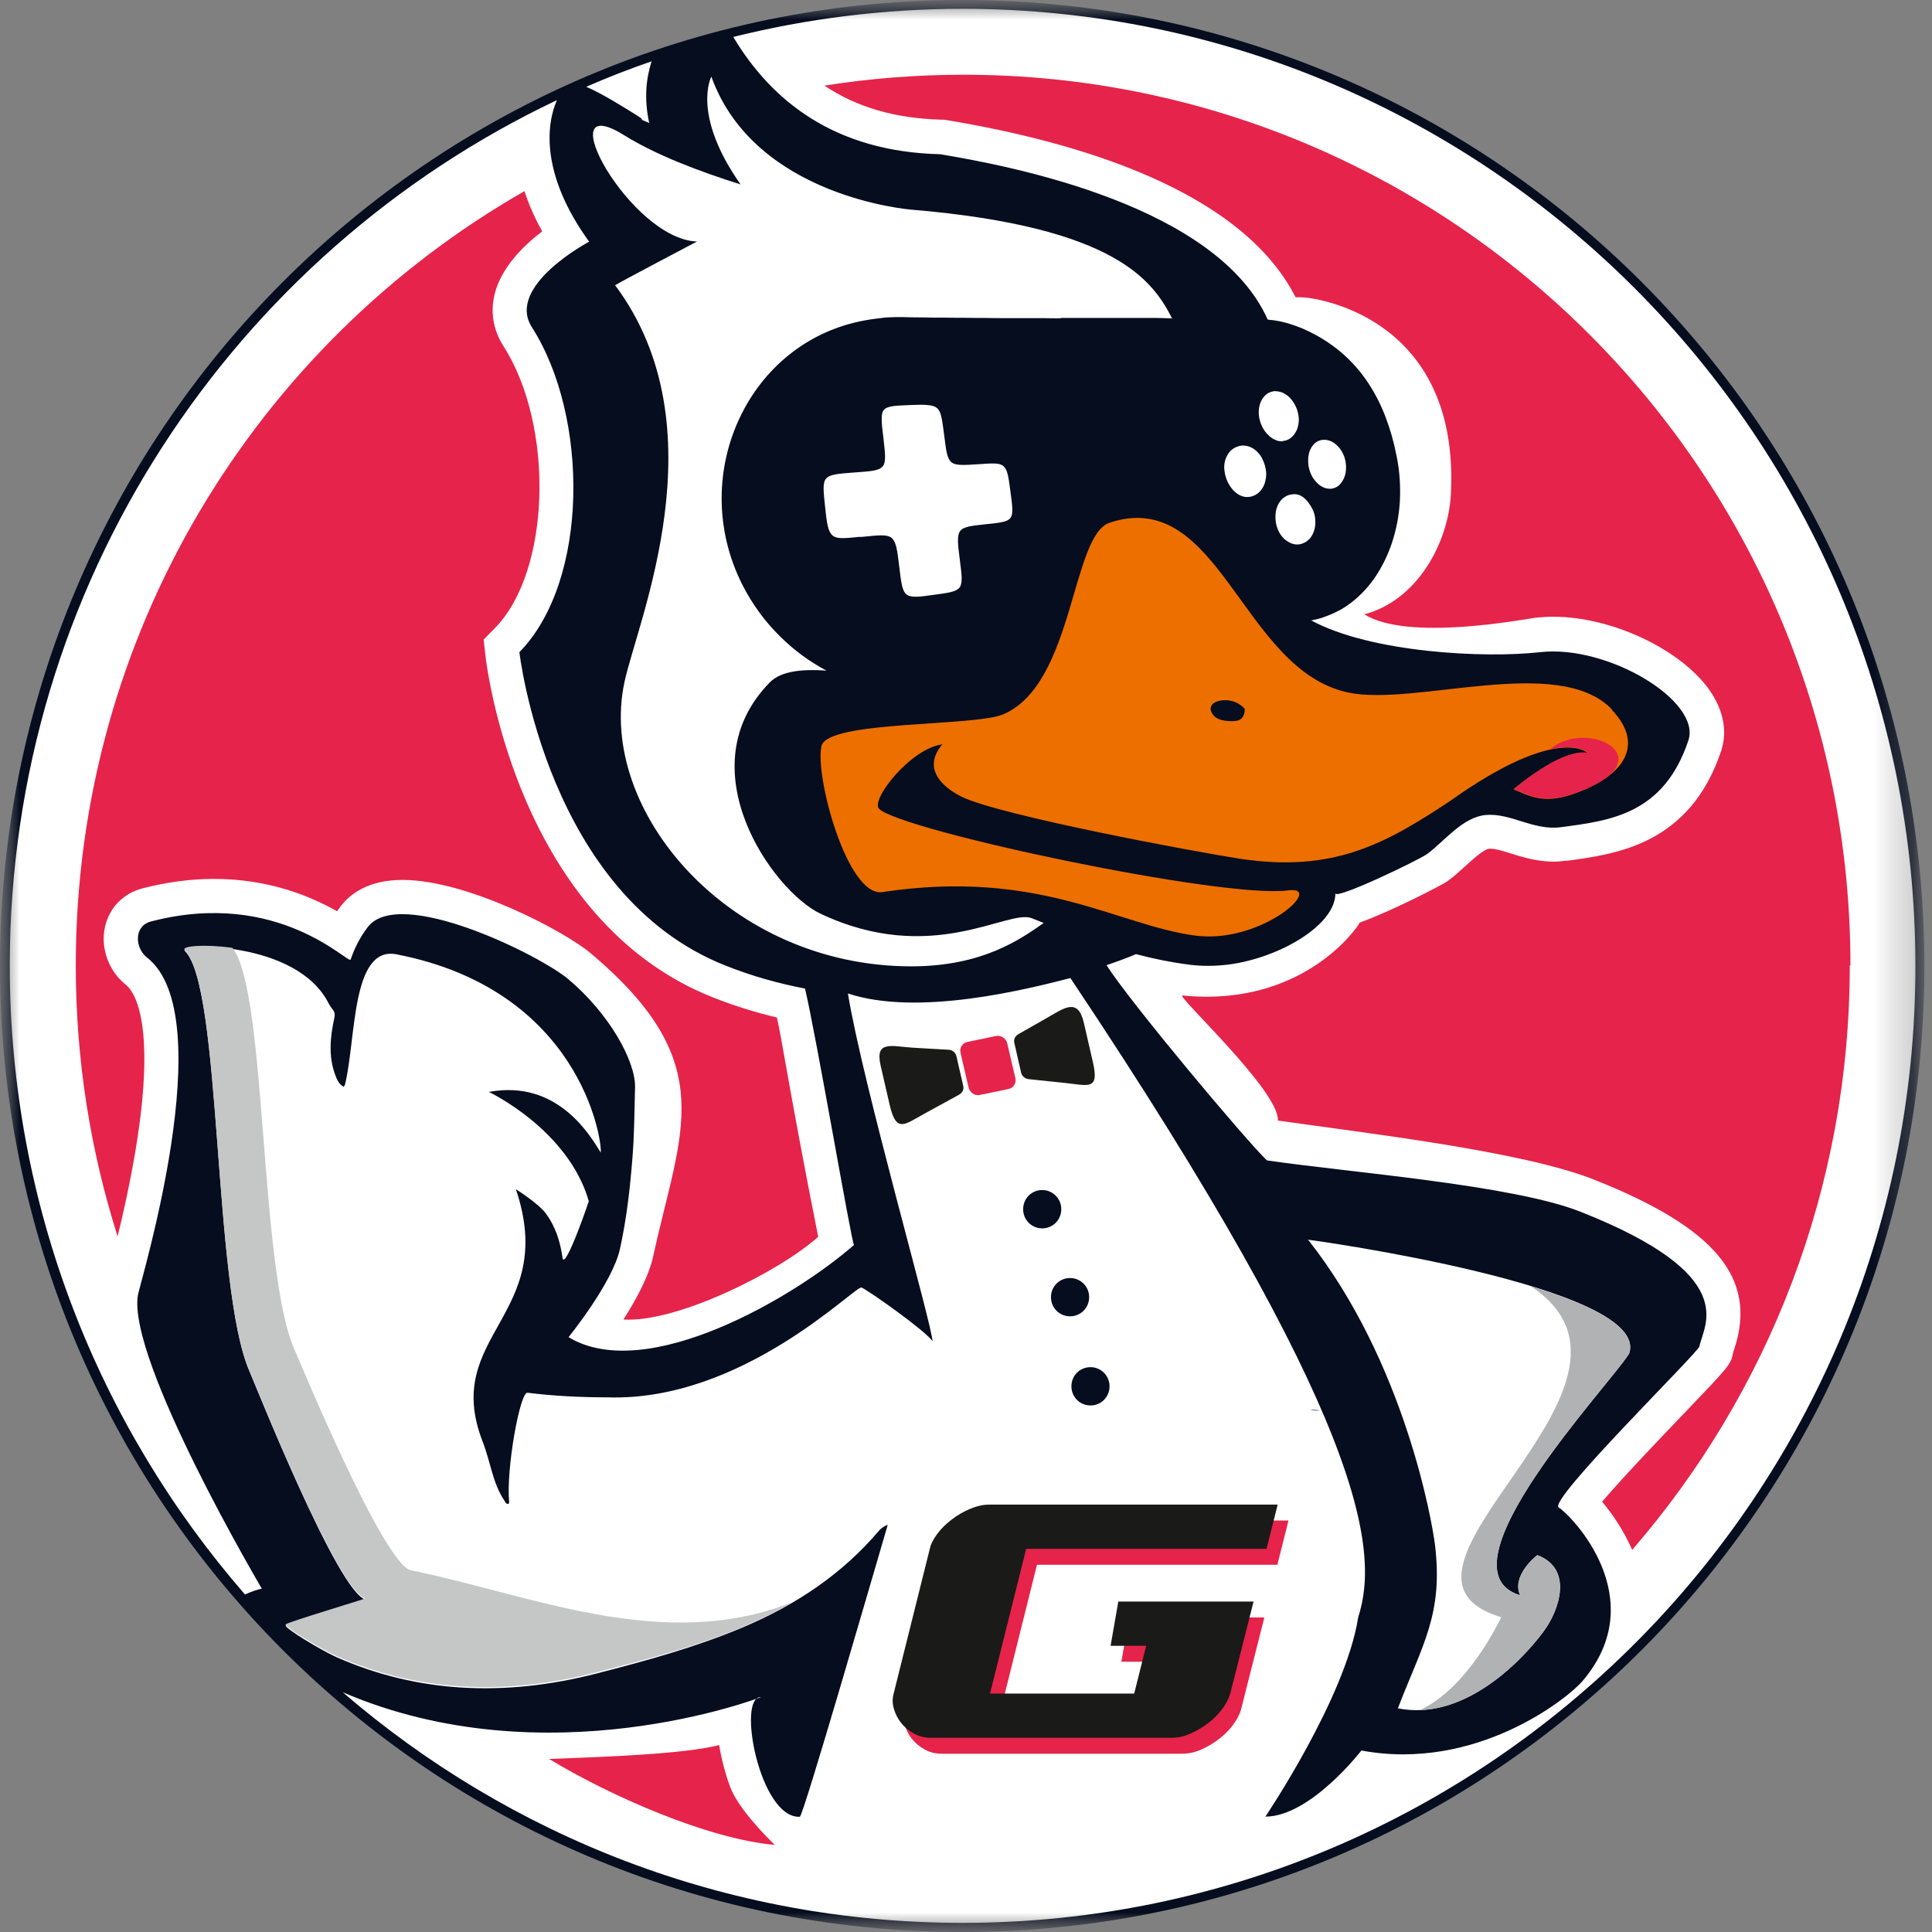 <svg width="50" height="50" viewBox="0 0 50 50" fill="none" xmlns="http://www.w3.org/2000/svg">
<rect x="0" y="0" width="50" height="50" fill="#808080" stroke="none"/>
<mask id="mask0_609_1892" style="mask-type:luminance" maskUnits="userSpaceOnUse" x="0" y="0" width="50" height="50">
<path d="M49.803 0H0V50H49.803V0Z" fill="white"/>
</mask>
<g mask="url(#mask0_609_1892)">
<mask id="mask1_609_1892" style="mask-type:luminance" maskUnits="userSpaceOnUse" x="0" y="0" width="50" height="50">
<path d="M49.803 0H0V50H49.803V0Z" fill="white"/>
</mask>
<g mask="url(#mask1_609_1892)">
<path d="M24.901 50C38.654 50 49.803 38.807 49.803 25C49.803 11.193 38.654 0 24.901 0C11.149 0 0 11.193 0 25C0 38.807 11.149 50 24.901 50Z" fill="#060D1F"/>
<path fill-rule="evenodd" clip-rule="evenodd" d="M33.451 12.79C33.451 12.79 33.455 12.79 33.459 12.79H33.468C33.468 12.79 33.473 12.79 33.477 12.79H33.486C33.547 12.785 33.612 12.803 33.674 12.834C33.735 12.869 33.787 12.917 33.84 12.978C33.888 13.04 33.931 13.105 33.966 13.176C34.001 13.246 34.023 13.316 34.032 13.382C34.045 13.47 34.045 13.557 34.032 13.636C34.019 13.715 33.993 13.79 33.958 13.851C33.923 13.917 33.874 13.97 33.818 14.009C33.761 14.049 33.696 14.075 33.626 14.088C33.556 14.097 33.486 14.088 33.42 14.062C33.355 14.035 33.294 13.996 33.237 13.948C33.18 13.895 33.132 13.829 33.097 13.759C33.058 13.684 33.032 13.601 33.018 13.513C33.005 13.417 33.005 13.329 33.018 13.246C33.032 13.162 33.058 13.088 33.097 13.022C33.136 12.956 33.184 12.904 33.246 12.864C33.302 12.825 33.372 12.799 33.447 12.794L33.451 12.79ZM24.915 0.228C22.87 0.228 20.878 0.483 18.977 0.956C19.974 2.623 21.612 3.926 24.329 3.991C26.216 4.303 31.489 5.325 32.809 8.272C32.874 8.277 32.935 8.285 33.001 8.294C33.119 8.312 33.232 8.338 33.35 8.373C33.464 8.408 33.578 8.448 33.696 8.496C33.809 8.544 33.923 8.601 34.041 8.663C34.338 8.825 34.6 9.013 34.831 9.228C35.058 9.439 35.26 9.68 35.43 9.943C35.6 10.206 35.745 10.492 35.862 10.803C35.98 11.114 36.077 11.452 36.146 11.812C36.225 12.202 36.247 12.588 36.229 12.961C36.208 13.338 36.138 13.698 36.028 14.035C35.915 14.377 35.758 14.693 35.565 14.97C35.369 15.25 35.129 15.492 34.853 15.68C34.783 15.728 34.714 15.772 34.639 15.807C34.565 15.847 34.491 15.882 34.416 15.912C34.342 15.943 34.263 15.97 34.189 15.996C34.111 16.018 34.032 16.04 33.953 16.053H33.927C35.482 16.895 38.418 17.04 39.86 16.878C41.616 16.68 44.036 18.145 43.695 19.163C43.057 21.079 41.66 21.241 40.393 21.408C39.681 21.5 39.099 21.035 38.453 21.092C37.854 21.145 37.383 21.768 36.941 22.097C36.727 22.255 34.565 23.294 34.56 23.119C34.56 23.948 33.106 24.79 31.804 24.961C31.454 25.005 31.105 25.009 30.773 24.965C30.301 24.904 29.847 24.812 29.401 24.693C29.169 24.79 28.912 24.886 28.637 24.978C29.231 25.917 32.202 29.465 32.787 30.031C34.958 30.347 39.139 30.663 40.904 31.36C45.089 33.014 44.089 34.285 43.98 34.847C43.949 35.005 40.043 38.838 40.34 39.014C40.65 39.202 42.778 41.36 40.96 43.5C40.581 43.952 38.2 45.855 35.233 45.303C35.233 45.303 33.914 47.014 32.748 47.014C32.748 47.014 34.827 43.935 35.15 41.855C35.722 40.092 35.29 36.667 27.702 25.312C26.592 25.597 23.77 26.316 21.944 25.711C22.328 28.062 24.15 34.382 24.132 34.711C23.997 34.478 22.542 33.439 22.298 33.321C22.149 33.25 19.222 36.285 15.714 36.163C15.015 36.163 14.329 36.128 13.652 36.044C13.456 36.022 13.097 38.009 13.176 38.864C13.176 38.882 13.171 38.899 13.167 38.917C13.093 38.934 13.084 38.878 13.058 38.842C12.748 38.386 12.704 37.86 12.49 37.307C11.415 34.54 14.46 34.057 13.351 30.777C13.351 30.777 13.94 31.145 14.133 31.413C14.373 31.741 14.5 32.128 14.556 32.544C14.613 32.952 15.312 30.886 15.238 31.084C14.701 29.228 12.652 28.259 12.652 28.259C14.456 27.925 15.299 29.434 15.548 29.829C15.583 29.478 15.002 25.619 10.262 24.698C9.087 24.47 9.218 26.899 8.93 28.062C8.93 28.079 8.912 28.092 8.895 28.128C8.764 28.053 8.715 27.93 8.672 27.807C8.501 27.347 8.541 26.847 8.654 26.338C8.694 26.158 8.589 26.136 8.506 25.97C7.68 24.321 4.587 24.421 4.784 24.61C5.754 25.562 5.505 33.316 6.457 35.492C6.588 35.785 8.755 41.246 9.463 41.395C9.497 41.404 7.418 42.022 7.396 42.071C7.366 42.132 8.292 42.707 8.755 42.908C10.791 43.794 13.027 43.935 15.469 43.303C16.728 42.978 17.986 42.636 19.209 42.123C20.585 41.544 21.795 40.742 22.756 39.605C22.8 39.557 22.874 39.496 22.975 39.461C22.656 40.544 20.786 47.014 20.699 47.018C19.659 47.066 19.061 43.891 19.694 43.921C19.694 43.921 14.154 46.071 8.868 43.794C13.185 47.514 18.79 49.764 24.91 49.764C38.51 49.764 49.571 38.658 49.571 25.005C49.571 11.351 38.514 0.228 24.915 0.228ZM30.34 8.237H30.227C30.118 8.233 30.008 8.228 29.895 8.228C29.786 8.228 29.672 8.228 29.558 8.228C29.392 8.228 29.222 8.228 29.052 8.228C28.881 8.228 28.706 8.228 28.532 8.228C28.357 8.228 28.178 8.228 27.999 8.228C27.82 8.228 27.636 8.228 27.453 8.228V8.237C27.296 8.237 27.138 8.237 26.976 8.233C26.815 8.233 26.653 8.233 26.487 8.233C26.321 8.233 26.155 8.233 25.989 8.233C25.823 8.233 25.653 8.233 25.482 8.228C25.312 8.228 25.137 8.228 24.962 8.224C24.788 8.224 24.609 8.224 24.43 8.22C24.25 8.22 24.067 8.22 23.888 8.215C23.704 8.215 23.521 8.211 23.333 8.206H23.32C23.233 8.206 23.141 8.206 23.053 8.211C22.966 8.211 22.874 8.22 22.787 8.233C22.7 8.242 22.608 8.255 22.52 8.268C22.433 8.281 22.346 8.299 22.258 8.316C21.568 8.461 20.943 8.763 20.419 9.184C19.882 9.614 19.449 10.171 19.148 10.803C18.842 11.448 18.676 12.162 18.676 12.899C18.676 13.645 18.846 14.404 19.205 15.119C19.462 15.632 19.799 16.088 20.192 16.474C20.55 16.829 20.956 17.128 21.389 17.355C20.764 17.312 20.214 17.364 19.925 17.658C17.741 19.877 20 23.062 21.232 23.645C24.115 25.009 26.085 23.518 26.701 23.763L27.011 23.886C26.422 24.299 25.434 25.009 23.586 25.009C18.851 25.009 15.452 20.965 16.16 17.658C16.496 16.075 18.68 11.079 15.919 7.382C15.981 7.334 18.038 6.25 18.038 6.25C16.313 6.198 14.15 2.255 16.147 3.496C16.963 4.005 18.086 4.434 19.165 4.772C17.885 2.952 18.41 1.983 18.41 1.983C19.537 5.119 23.591 5.426 23.591 5.426C28.942 5.877 29.855 7.303 30.345 8.263L30.34 8.237ZM32.333 12.86C32.258 12.869 32.184 12.86 32.114 12.829C32.044 12.799 31.979 12.755 31.922 12.693C31.865 12.632 31.813 12.557 31.773 12.474C31.734 12.391 31.703 12.294 31.69 12.189C31.677 12.105 31.681 12.022 31.699 11.948C31.716 11.873 31.747 11.803 31.786 11.742C31.826 11.68 31.878 11.632 31.939 11.597C32.001 11.562 32.066 11.54 32.14 11.531C32.214 11.527 32.285 11.54 32.35 11.566C32.416 11.592 32.481 11.636 32.533 11.689C32.59 11.742 32.638 11.807 32.673 11.886C32.712 11.961 32.739 12.044 32.756 12.136C32.774 12.228 32.774 12.316 32.756 12.399C32.743 12.483 32.717 12.557 32.678 12.623C32.638 12.689 32.59 12.746 32.529 12.785C32.468 12.825 32.402 12.851 32.328 12.86H32.333ZM34.438 12.649C34.368 12.649 34.303 12.641 34.242 12.61C34.176 12.579 34.119 12.535 34.067 12.478C34.014 12.421 33.966 12.355 33.931 12.277C33.897 12.198 33.87 12.114 33.861 12.027C33.853 11.939 33.853 11.855 33.866 11.781C33.879 11.706 33.905 11.636 33.94 11.579C33.975 11.522 34.019 11.474 34.071 11.439C34.123 11.404 34.18 11.386 34.246 11.382C34.246 11.382 34.246 11.382 34.255 11.382C34.255 11.382 34.255 11.382 34.259 11.382C34.259 11.382 34.263 11.382 34.268 11.382H34.272C34.338 11.382 34.408 11.399 34.469 11.43C34.53 11.461 34.587 11.509 34.639 11.566C34.692 11.623 34.735 11.689 34.766 11.763C34.801 11.838 34.823 11.921 34.831 12.009C34.84 12.092 34.836 12.171 34.823 12.242C34.809 12.316 34.783 12.382 34.748 12.439C34.714 12.496 34.67 12.549 34.622 12.584C34.569 12.619 34.512 12.641 34.451 12.649H34.438ZM33.202 11.421C33.132 11.426 33.062 11.412 32.997 11.382C32.931 11.351 32.865 11.307 32.813 11.25C32.756 11.193 32.708 11.127 32.669 11.049C32.629 10.974 32.603 10.886 32.586 10.799C32.573 10.711 32.573 10.627 32.586 10.549C32.599 10.47 32.625 10.399 32.66 10.338C32.695 10.277 32.743 10.228 32.795 10.189C32.848 10.154 32.914 10.132 32.979 10.123C32.979 10.123 32.979 10.123 32.983 10.123H32.988C33.058 10.123 33.127 10.136 33.193 10.162C33.259 10.193 33.32 10.233 33.377 10.29C33.429 10.342 33.477 10.408 33.516 10.483C33.556 10.557 33.582 10.636 33.599 10.724C33.617 10.812 33.617 10.895 33.604 10.974C33.591 11.053 33.569 11.123 33.529 11.189C33.495 11.25 33.447 11.303 33.394 11.342C33.337 11.382 33.276 11.408 33.202 11.412V11.421ZM22.202 13.899C22.018 13.917 21.878 13.93 21.769 13.926C21.66 13.921 21.585 13.899 21.533 13.847C21.481 13.794 21.446 13.715 21.42 13.601C21.393 13.483 21.376 13.329 21.354 13.123C21.332 12.912 21.315 12.759 21.315 12.641C21.315 12.522 21.332 12.443 21.38 12.386C21.428 12.329 21.507 12.299 21.625 12.277C21.743 12.255 21.9 12.242 22.11 12.228C22.324 12.211 22.485 12.202 22.604 12.18C22.721 12.158 22.796 12.127 22.844 12.07C22.892 12.013 22.905 11.93 22.905 11.812C22.905 11.693 22.883 11.531 22.861 11.32C22.835 11.119 22.818 10.965 22.818 10.851C22.818 10.737 22.831 10.658 22.874 10.61C22.918 10.557 22.988 10.531 23.097 10.513C23.206 10.496 23.351 10.492 23.547 10.483C23.748 10.474 23.892 10.47 24.006 10.483C24.119 10.492 24.194 10.513 24.25 10.562C24.307 10.61 24.338 10.684 24.364 10.794C24.39 10.908 24.408 11.057 24.434 11.255C24.46 11.456 24.478 11.61 24.504 11.724C24.53 11.838 24.565 11.912 24.622 11.961C24.679 12.009 24.757 12.027 24.871 12.031C24.984 12.035 25.133 12.027 25.33 12.013C25.513 12 25.644 11.992 25.749 11.996C25.849 12 25.919 12.018 25.972 12.066C26.024 12.11 26.055 12.18 26.081 12.285C26.107 12.391 26.125 12.535 26.151 12.728C26.177 12.917 26.195 13.062 26.199 13.171C26.199 13.281 26.19 13.355 26.151 13.404C26.111 13.456 26.046 13.487 25.946 13.509C25.845 13.531 25.705 13.549 25.521 13.566C25.33 13.588 25.181 13.601 25.072 13.627C24.962 13.654 24.893 13.684 24.849 13.742C24.805 13.799 24.792 13.882 24.792 14C24.792 14.119 24.814 14.277 24.84 14.487C24.866 14.689 24.884 14.838 24.888 14.952C24.888 15.066 24.875 15.145 24.836 15.202C24.792 15.259 24.722 15.294 24.617 15.32C24.508 15.347 24.36 15.369 24.163 15.395C23.966 15.421 23.822 15.443 23.709 15.443C23.595 15.443 23.516 15.43 23.46 15.382C23.403 15.338 23.368 15.259 23.342 15.145C23.316 15.031 23.298 14.873 23.272 14.662C23.246 14.448 23.228 14.285 23.198 14.167C23.171 14.049 23.132 13.97 23.075 13.921C23.014 13.873 22.931 13.855 22.809 13.855C22.686 13.855 22.52 13.873 22.302 13.895C22.293 13.895 22.289 13.895 22.28 13.895C22.271 13.895 22.267 13.895 22.258 13.895C22.25 13.895 22.245 13.895 22.236 13.895C22.228 13.895 22.223 13.895 22.215 13.895L22.202 13.899ZM16.863 1.588C16.719 2.035 16.666 2.566 16.802 3.184C16.387 3.005 16.802 3.184 16.47 2.978C16.16 2.785 15.592 2.426 15.172 2.246C15.723 2.005 16.286 1.785 16.859 1.588H16.863ZM14.412 2.592C14.133 3.233 13.993 4.522 15.247 6.255C15.247 6.255 13.08 7.399 13.766 8.47C15.247 10.785 15.247 15.035 13.442 16.878C13.442 16.878 14.154 23.167 18.781 24.991C19.454 25.259 20.144 25.452 20.834 25.584C21.14 26.891 22.031 32.128 22.101 32.219C20.581 33.557 16.732 35.829 14.714 34.605C14.714 34.605 15.854 33.202 16.046 32.316C16.216 31.54 16.304 30.768 16.365 29.996C16.417 29.378 16.417 28.768 16.435 28.154C16.457 27.461 15.758 26.224 14.709 25.342C13.954 24.706 10.336 22.926 9.519 23.991C9.318 24.255 9.174 24.54 9.074 24.834C9.026 24.97 7.208 22.987 3.91 23.847C3.451 23.965 3.495 24.54 3.805 24.781C5.74 26.294 3.622 33.202 3.569 33.518C3.29 35.211 6.776 41.114 6.776 41.114C6.671 41.132 6.505 41.193 6.339 41.264C2.551 36.904 0.253 31.211 0.253 24.987C0.253 15.105 6.051 6.557 14.412 2.592ZM39.951 42.219C39.261 43.141 37.789 44.535 36.177 44.211C36.815 42.553 37.352 41.785 37.138 39.983C37.068 39.408 36.36 35.259 33.853 32.084C33.901 32.084 42.743 33.303 42.162 35.027C41.708 35.79 37.116 40.614 39.34 41.285C39.108 40.759 39.785 40.246 39.785 40.246C40.725 40.597 40.353 41.675 39.951 42.215V42.219Z" fill="white"/>
<path fill-rule="evenodd" clip-rule="evenodd" d="M41.721 18.364C40.34 16.916 36.627 18.293 34.884 17.921C32.131 17.328 31.568 12.587 28.72 13.526C27.724 13.855 27.802 17.684 25.976 18.482C25.225 18.811 21.433 18.64 21.262 19.302C21.075 20.048 21.926 23.223 22.835 23.087C26.907 22.473 28.92 23.951 30.939 24.214C32.651 24.434 34.307 22.916 33.337 23.043C31.651 23.267 23.351 21.504 22.752 20.934C22.516 20.71 23.569 19.364 24.39 19.263C23.87 19.868 24.355 20.355 24.884 20.618C25.875 21.105 30.943 22.048 32.083 22.223C34.482 22.587 35.823 21.864 37.531 20.728C40.344 18.723 41.096 19.491 41.096 19.491C40.576 19.394 39.773 19.938 39.169 20.425C39.554 20.587 39.925 20.815 40.677 20.561C42.022 20.105 42.59 19.289 41.712 18.368L41.721 18.364ZM31.944 18.662C31.708 18.671 31.454 18.64 31.358 18.442C31.262 18.25 31.437 18.136 31.66 18.122C31.904 18.105 32.092 18.21 32.214 18.346C32.214 18.535 32.136 18.653 31.939 18.662H31.944Z" fill="#ED6F00"/>
<path fill-rule="evenodd" clip-rule="evenodd" d="M3.045 32C2.342 29.79 1.961 27.434 1.961 24.987C1.961 16.399 6.64 8.912 13.573 4.947C13.678 5.272 13.827 5.619 14.032 5.987C13.539 6.364 12.984 6.917 12.809 7.583C12.682 8.061 12.761 8.531 13.023 8.947C14.36 11.031 14.251 14.785 12.813 16.25L12.516 16.553L12.564 16.974C12.595 17.25 13.394 23.816 18.458 25.816C18.982 26.022 19.532 26.197 20.105 26.333C20.214 26.759 20.467 28.456 21.175 32.009C20.152 32.921 17.514 34.237 16.133 34.149C16.461 33.64 16.793 33.031 16.907 32.504C17.61 29.259 18.676 27.518 15.277 24.662C14.626 24.114 12.114 22.772 10.415 22.772C9.528 22.772 9.056 23.14 8.82 23.452C8.785 23.496 8.755 23.54 8.724 23.584C8.043 23.197 6.968 22.746 5.539 22.746C4.937 22.746 4.312 22.829 3.687 22.991C3.18 23.123 2.818 23.504 2.713 24.009C2.599 24.548 2.822 25.145 3.259 25.487C3.46 25.645 4.338 26.671 3.041 32.013L3.045 32Z" fill="#E6234A"/>
<path fill-rule="evenodd" clip-rule="evenodd" d="M47.872 24.987C47.872 30.772 45.748 36.062 42.241 40.11C42.022 39.61 41.734 39.189 41.463 38.864C41.996 38.237 43.018 37.167 43.578 36.584C44.77 35.338 44.792 35.316 44.853 35.009C44.853 34.992 44.875 34.939 44.888 34.899C45.482 33.075 44.39 31.768 41.236 30.522C39.397 29.794 35.347 29.325 33.071 29C33.119 28.237 30.406 25.741 30.603 25.763C33.709 26.075 35.129 24.009 35.19 23.877C36.046 23.566 37.339 22.895 37.47 22.799C37.632 22.68 37.78 22.544 37.925 22.413C38.103 22.25 38.405 21.974 38.54 21.965C38.553 21.965 38.562 21.965 38.575 21.965C38.706 21.965 38.899 22.022 39.099 22.088C39.401 22.18 39.777 22.299 40.209 22.299C40.314 22.299 40.415 22.29 40.515 22.276H40.559C41.826 22.105 43.735 21.855 44.543 19.434C44.713 18.926 44.6 18.364 44.233 17.847C43.473 16.79 41.703 15.961 40.2 15.961C40.052 15.961 39.908 15.97 39.768 15.983C39.436 16.022 36.448 16.61 35.307 15.899C36.675 15.54 37.483 14.057 37.549 12.785C37.785 8.176 34.006 7.684 33.652 7.693C33.612 7.693 33.569 7.693 33.53 7.693C32.118 4.921 27.898 3.671 24.486 3.106L24.425 3.097H24.364C23.176 3.066 22.167 2.777 21.337 2.215C22.507 2.031 23.709 1.934 24.932 1.934C37.61 1.934 47.889 12.255 47.889 24.983L47.872 24.987Z" fill="#E6234A"/>
<path fill-rule="evenodd" clip-rule="evenodd" d="M15.225 31.157C15.234 31.131 15.242 31.1 15.247 31.074C15.129 31.399 15.068 31.574 15.225 31.157Z" fill="#003364"/>
<path fill-rule="evenodd" clip-rule="evenodd" d="M40.118 19.395C40.856 19.233 41.105 19.483 41.105 19.483C40.585 19.386 39.781 19.93 39.178 20.417C39.563 20.579 39.934 20.807 40.685 20.553C43.219 19.693 41.105 18.544 40.118 19.39V19.395Z" fill="#E6234A"/>
<path fill-rule="evenodd" clip-rule="evenodd" d="M20.052 47.746C18.327 47.592 15.832 46.5 14.211 45.522C15.736 45.465 17.684 45.395 18.611 45.163C18.698 45.693 18.855 46.14 18.895 46.241C19.1 46.794 19.799 47.5 20.052 47.746Z" fill="#E6234A"/>
<path fill-rule="evenodd" clip-rule="evenodd" d="M34.163 36.5C33.984 36.487 33.835 36.465 33.971 36.496C34.036 36.509 34.097 36.509 34.163 36.5Z" fill="#003364"/>
<path fill-rule="evenodd" clip-rule="evenodd" d="M20.476 41.482C20.07 41.719 19.65 41.925 19.209 42.11C17.986 42.623 16.723 42.947 15.465 43.272C13.023 43.904 10.791 43.763 8.75 42.877C8.287 42.675 7.361 42.101 7.392 42.04C7.418 41.987 9.497 41.368 9.458 41.364C8.746 41.215 6.579 35.754 6.452 35.461C5.5 33.289 5.749 25.531 4.779 24.579C4.692 24.491 5.273 24.425 6.016 24.531C6.92 25.675 6.701 32.899 7.632 34.952C7.759 35.237 9.93 40.496 10.638 40.64C13.735 41.268 17.134 42.781 20.471 41.478L20.476 41.482Z" fill="#C5C6C6"/>
<path fill-rule="evenodd" clip-rule="evenodd" d="M39.951 42.219C40.353 41.68 40.72 40.601 39.785 40.25C39.785 40.25 39.108 40.763 39.34 41.289C37.116 40.618 41.708 35.794 42.162 35.031C42.389 34.355 41.179 33.759 39.611 33.285C43.49 35.829 34.989 40.693 38.855 41.855C38.846 41.838 38.055 43.636 36.749 44.259C38.13 44.21 39.344 43.035 39.951 42.219Z" fill="#B1B2B3"/>
<path fill-rule="evenodd" clip-rule="evenodd" d="M27.081 26.351L26.365 26.759C26.286 26.802 26.225 26.881 26.251 26.991L26.426 27.759C26.452 27.868 26.544 27.921 26.636 27.93L27.557 28.026C28.156 28.087 28.453 28.232 28.287 27.5L28.051 26.474C27.898 25.802 27.536 26.092 27.081 26.351Z" fill="#1A1A18"/>
<path fill-rule="evenodd" clip-rule="evenodd" d="M25.037 26.965L25.78 26.811C25.906 26.785 26.037 26.873 26.068 27.004L26.278 27.903C26.308 28.035 26.225 28.158 26.099 28.184L25.356 28.338C25.229 28.364 25.098 28.276 25.067 28.145L24.858 27.245C24.827 27.114 24.91 26.991 25.037 26.965Z" fill="#E6234A"/>
<path fill-rule="evenodd" clip-rule="evenodd" d="M28.222 35.382C28.492 35.382 28.715 35.601 28.715 35.877C28.715 36.154 28.497 36.373 28.222 36.373C27.946 36.373 27.728 36.154 27.728 35.877C27.728 35.601 27.946 35.382 28.222 35.382ZM26.972 30.798C27.243 30.798 27.466 31.018 27.466 31.294C27.466 31.57 27.247 31.79 26.972 31.79C26.697 31.79 26.479 31.57 26.479 31.294C26.479 31.018 26.697 30.798 26.972 30.798ZM27.693 33.075C27.964 33.075 28.187 33.294 28.187 33.57C28.187 33.847 27.968 34.066 27.693 34.066C27.418 34.066 27.199 33.847 27.199 33.57C27.199 33.294 27.418 33.075 27.693 33.075Z" fill="#060D1F"/>
<path fill-rule="evenodd" clip-rule="evenodd" d="M23.621 27.114L24.543 27.167C24.635 27.171 24.727 27.228 24.753 27.338L24.928 28.101C24.954 28.211 24.893 28.29 24.814 28.334L23.927 28.82C23.412 29.101 23.198 29.334 23.027 28.605L22.791 27.579C22.634 26.908 23.089 27.084 23.626 27.114H23.621Z" fill="#1A1A18"/>
<path fill-rule="evenodd" clip-rule="evenodd" d="M25.382 39.461C25.211 39.535 25.054 39.627 24.91 39.737C24.766 39.847 24.639 39.969 24.539 40.105C24.438 40.242 24.368 40.369 24.342 40.496L23.407 44.242C23.372 44.364 23.372 44.496 23.412 44.632C23.451 44.768 23.512 44.891 23.599 45C23.687 45.11 23.796 45.202 23.931 45.276C24.067 45.351 24.211 45.386 24.373 45.386H30.594C30.76 45.386 30.926 45.351 31.092 45.276C31.258 45.202 31.411 45.11 31.555 45C31.695 44.891 31.817 44.768 31.917 44.632C32.018 44.496 32.083 44.364 32.118 44.242L32.721 41.86H30.231H29.222L29.021 43.005H29.943L29.633 44.242H25.902L26.837 40.496H33.058L33.346 39.351H25.884C25.727 39.351 25.561 39.386 25.391 39.461H25.382Z" fill="#E6234A"/>
<path fill-rule="evenodd" clip-rule="evenodd" d="M25.102 39.049C24.932 39.123 24.775 39.215 24.631 39.325C24.486 39.435 24.36 39.557 24.259 39.693C24.159 39.829 24.089 39.957 24.063 40.084L23.128 43.829C23.093 43.952 23.093 44.084 23.132 44.22C23.172 44.356 23.233 44.478 23.32 44.588C23.407 44.698 23.517 44.79 23.652 44.864C23.788 44.939 23.932 44.974 24.093 44.974H30.314C30.48 44.974 30.646 44.939 30.812 44.864C30.979 44.79 31.131 44.698 31.275 44.588C31.415 44.478 31.538 44.356 31.638 44.22C31.738 44.084 31.804 43.952 31.839 43.829L32.442 41.448H29.951H28.942L28.742 42.593H29.663L29.353 43.829H25.622L26.557 40.084H32.778L33.066 38.939H25.605C25.448 38.939 25.282 38.974 25.111 39.049H25.102Z" fill="#1A1A18"/>
</g>
</g>
</svg>
